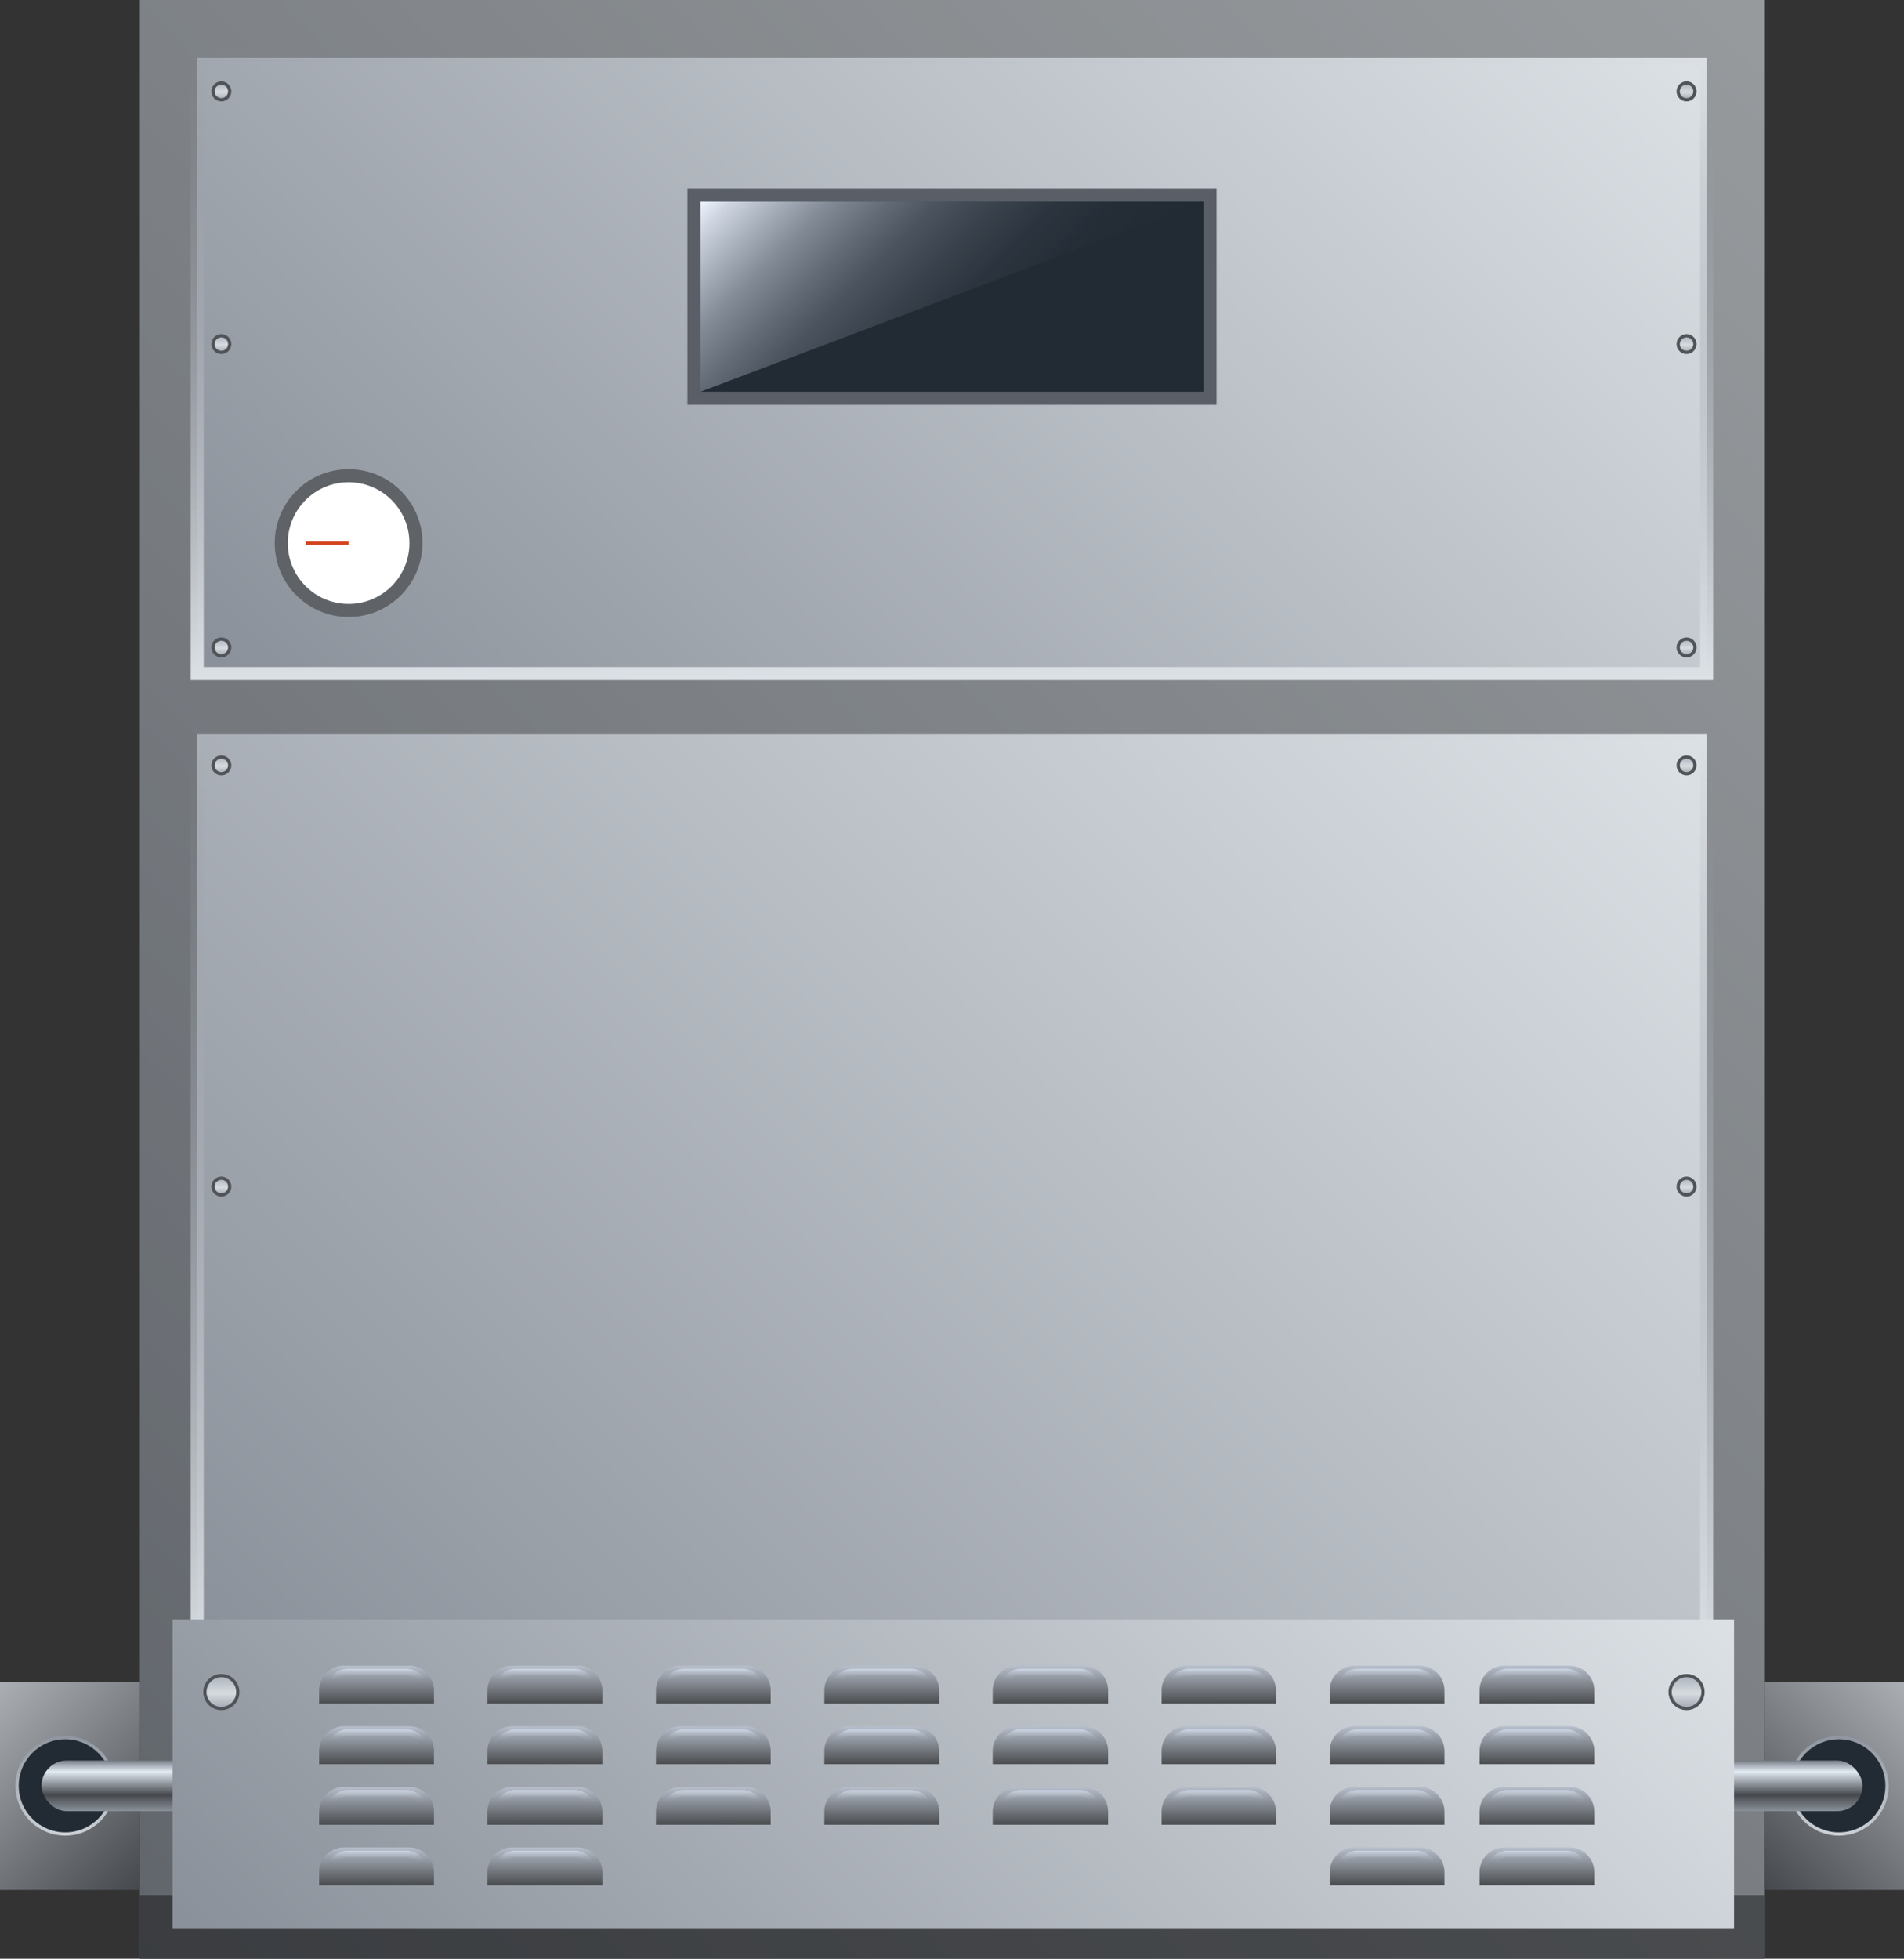 <svg xmlns="http://www.w3.org/2000/svg" xmlns:xlink="http://www.w3.org/1999/xlink" viewBox="0 0 145.88 150"><rect x="0" y="0" width="145.88" height="150" fill="#333333" stroke="none"/><defs><style>.cls-1{fill:url(#未命名的渐变_59);}.cls-2{opacity:0.3;}.cls-3{opacity:0.4;}.cls-10,.cls-4,.cls-5,.cls-7,.cls-73,.cls-74,.cls-75,.cls-76,.cls-77,.cls-78,.cls-79,.cls-80,.cls-81,.cls-82,.cls-83,.cls-84,.cls-85,.cls-86{stroke-miterlimit:10;}.cls-4{fill:url(#未命名的渐变_10);stroke:url(#未命名的渐变_33);}.cls-5{fill:url(#未命名的渐变_10-2);stroke:url(#未命名的渐变_33-2);}.cls-6{fill:url(#未命名的渐变_32);}.cls-10,.cls-12,.cls-7{fill:#222a34;}.cls-10,.cls-7,.cls-73,.cls-74,.cls-75,.cls-76,.cls-77,.cls-78,.cls-79,.cls-80,.cls-81,.cls-82,.cls-83,.cls-84,.cls-86{stroke-width:0.25px;}.cls-7{stroke:url(#未命名的渐变_149);}.cls-8{fill:url(#未命名的渐变_21);}.cls-9{fill:url(#未命名的渐变_32-2);}.cls-10{stroke:url(#未命名的渐变_149-2);}.cls-11{fill:url(#未命名的渐变_21-2);}.cls-13{fill:#5a5e66;}.cls-14{fill:url(#未命名的渐变_201);}.cls-15{fill:url(#未命名的渐变_10-3);}.cls-16{fill:url(#未命名的渐变_13);}.cls-17{opacity:0.6;}.cls-18{fill:url(#未命名的渐变_180);}.cls-19{fill:url(#未命名的渐变_13-2);}.cls-20{fill:url(#未命名的渐变_180-2);}.cls-21{fill:url(#未命名的渐变_13-3);}.cls-22{fill:url(#未命名的渐变_180-3);}.cls-23{fill:url(#未命名的渐变_13-4);}.cls-24{fill:url(#未命名的渐变_180-4);}.cls-25{fill:url(#未命名的渐变_13-5);}.cls-26{fill:url(#未命名的渐变_180-5);}.cls-27{fill:url(#未命名的渐变_13-6);}.cls-28{fill:url(#未命名的渐变_180-6);}.cls-29{fill:url(#未命名的渐变_13-7);}.cls-30{fill:url(#未命名的渐变_180-7);}.cls-31{fill:url(#未命名的渐变_13-8);}.cls-32{fill:url(#未命名的渐变_180-8);}.cls-33{fill:url(#未命名的渐变_13-9);}.cls-34{fill:url(#未命名的渐变_180-9);}.cls-35{fill:url(#未命名的渐变_13-10);}.cls-36{fill:url(#未命名的渐变_180-10);}.cls-37{fill:url(#未命名的渐变_13-11);}.cls-38{fill:url(#未命名的渐变_180-11);}.cls-39{fill:url(#未命名的渐变_13-12);}.cls-40{fill:url(#未命名的渐变_180-12);}.cls-41{fill:url(#未命名的渐变_13-13);}.cls-42{fill:url(#未命名的渐变_180-13);}.cls-43{fill:url(#未命名的渐变_13-14);}.cls-44{fill:url(#未命名的渐变_180-14);}.cls-45{fill:url(#未命名的渐变_13-15);}.cls-46{fill:url(#未命名的渐变_180-15);}.cls-47{fill:url(#未命名的渐变_13-16);}.cls-48{fill:url(#未命名的渐变_180-16);}.cls-49{fill:url(#未命名的渐变_13-17);}.cls-50{fill:url(#未命名的渐变_180-17);}.cls-51{fill:url(#未命名的渐变_13-18);}.cls-52{fill:url(#未命名的渐变_180-18);}.cls-53{fill:url(#未命名的渐变_13-19);}.cls-54{fill:url(#未命名的渐变_180-19);}.cls-55{fill:url(#未命名的渐变_13-20);}.cls-56{fill:url(#未命名的渐变_180-20);}.cls-57{fill:url(#未命名的渐变_13-21);}.cls-58{fill:url(#未命名的渐变_180-21);}.cls-59{fill:url(#未命名的渐变_13-22);}.cls-60{fill:url(#未命名的渐变_180-22);}.cls-61{fill:url(#未命名的渐变_13-23);}.cls-62{fill:url(#未命名的渐变_180-23);}.cls-63{fill:url(#未命名的渐变_13-24);}.cls-64{fill:url(#未命名的渐变_180-24);}.cls-65{fill:url(#未命名的渐变_13-25);}.cls-66{fill:url(#未命名的渐变_180-25);}.cls-67{fill:url(#未命名的渐变_13-26);}.cls-68{fill:url(#未命名的渐变_180-26);}.cls-69{fill:url(#未命名的渐变_13-27);}.cls-70{fill:url(#未命名的渐变_180-27);}.cls-71{fill:url(#未命名的渐变_13-28);}.cls-72{fill:url(#未命名的渐变_180-28);}.cls-73,.cls-74,.cls-75,.cls-76,.cls-77,.cls-78,.cls-79,.cls-80,.cls-81,.cls-82,.cls-83,.cls-84{stroke:#505458;}.cls-73{fill:url(#未命名的渐变_204);}.cls-74{fill:url(#未命名的渐变_204-2);}.cls-75{fill:url(#未命名的渐变_204-3);}.cls-76{fill:url(#未命名的渐变_204-4);}.cls-77{fill:url(#未命名的渐变_204-5);}.cls-78{fill:url(#未命名的渐变_204-6);}.cls-79{fill:url(#未命名的渐变_204-7);}.cls-80{fill:url(#未命名的渐变_204-8);}.cls-81{fill:url(#未命名的渐变_204-9);}.cls-82{fill:url(#未命名的渐变_204-10);}.cls-83{fill:url(#未命名的渐变_204-11);}.cls-84{fill:url(#未命名的渐变_204-12);}.cls-85,.cls-86{fill:#fff;}.cls-85{stroke:#5f6266;}.cls-86{stroke:#d3441e;}</style><linearGradient id="未命名的渐变_59" x1="141.55" y1="6.39" x2="4.33" y2="143.61" gradientUnits="userSpaceOnUse"><stop offset="0" stop-color="#d7dce0"/><stop offset="1" stop-color="#8a9099"/></linearGradient><linearGradient id="未命名的渐变_10" x1="113.64" y1="-12.7" x2="32.24" y2="68.71" gradientUnits="userSpaceOnUse"><stop offset="0" stop-color="#dce1e6"/><stop offset="1" stop-color="#8a9099"/></linearGradient><linearGradient id="未命名的渐变_33" x1="72.94" y1="52.08" x2="72.94" y2="3.93" gradientUnits="userSpaceOnUse"><stop offset="0" stop-color="#dce1e6"/><stop offset="1" stop-color="#8a9099" stop-opacity="0"/></linearGradient><linearGradient id="未命名的渐变_10-2" x1="119.83" y1="45.29" x2="26.06" y2="139.06" xlink:href="#未命名的渐变_10"/><linearGradient id="未命名的渐变_33-2" x1="72.94" y1="128.62" x2="72.94" y2="55.73" xlink:href="#未命名的渐变_33"/><linearGradient id="未命名的渐变_32" x1="39.65" y1="130.09" x2="26.32" y2="143.42" gradientTransform="matrix(1, 0, 0, -1, -27.63, 273.52)" gradientUnits="userSpaceOnUse"><stop offset="0" stop-color="#abafb3"/><stop offset="1" stop-color="#45484d"/></linearGradient><linearGradient id="未命名的渐变_149" x1="33.35" y1="140.57" x2="33.35" y2="132.94" gradientTransform="matrix(-1, 0, 0, 1, 38.35, 0)" gradientUnits="userSpaceOnUse"><stop offset="0" stop-color="#ccd1d5"/><stop offset="1" stop-color="#90969f"/></linearGradient><linearGradient id="未命名的渐变_21" x1="9.15" y1="134.82" x2="9.15" y2="138.7" gradientUnits="userSpaceOnUse"><stop offset="0" stop-color="#767b82"/><stop offset="0.07" stop-color="#9ba1ab"/><stop offset="0.22" stop-color="#e2eaf2"/><stop offset="0.68" stop-color="#45484d"/><stop offset="1" stop-color="#8a9199"/></linearGradient><linearGradient id="未命名的渐变_32-2" x1="-99" y1="130.09" x2="-112.33" y2="143.42" gradientTransform="translate(246.19)" xlink:href="#未命名的渐变_32"/><linearGradient id="未命名的渐变_149-2" x1="-105.3" y1="140.57" x2="-105.3" y2="132.94" gradientTransform="translate(246.19)" xlink:href="#未命名的渐变_149"/><linearGradient id="未命名的渐变_21-2" x1="147.8" y1="134.82" x2="147.8" y2="138.7" gradientTransform="matrix(1, 0, 0, -1, -11.06, 273.52)" xlink:href="#未命名的渐变_21"/><linearGradient id="未命名的渐变_201" x1="78.94" y1="28.71" x2="59.67" y2="9.44" gradientUnits="userSpaceOnUse"><stop offset="0" stop-color="#e6f1ff" stop-opacity="0"/><stop offset="0.16" stop-color="#e6f1ff" stop-opacity="0.01"/><stop offset="0.29" stop-color="#e6f1ff" stop-opacity="0.05"/><stop offset="0.41" stop-color="#e7f1ff" stop-opacity="0.12"/><stop offset="0.53" stop-color="#e8f2ff" stop-opacity="0.21"/><stop offset="0.63" stop-color="#e9f2ff" stop-opacity="0.33"/><stop offset="0.74" stop-color="#eaf2ff" stop-opacity="0.48"/><stop offset="0.84" stop-color="#ebf3ff" stop-opacity="0.66"/><stop offset="0.94" stop-color="#edf4ff" stop-opacity="0.85"/><stop offset="1" stop-color="#eef4ff"/></linearGradient><linearGradient id="未命名的渐变_10-3" x1="108.87" y1="100.05" x2="37.21" y2="171.71" xlink:href="#未命名的渐变_10"/><linearGradient id="未命名的渐变_13" x1="28.84" y1="130.49" x2="28.84" y2="127.56" gradientUnits="userSpaceOnUse"><stop offset="0" stop-color="#494b4d"/><stop offset="1" stop-color="#b7bfcc"/></linearGradient><linearGradient id="未命名的渐变_180" x1="28.84" y1="130.24" x2="28.84" y2="127.8" gradientUnits="userSpaceOnUse"><stop offset="0.55" stop-color="#7a7d80" stop-opacity="0"/><stop offset="1" stop-color="#e5efff"/></linearGradient><linearGradient id="未命名的渐变_13-2" x1="28.84" y1="135.13" x2="28.84" y2="132.2" xlink:href="#未命名的渐变_13"/><linearGradient id="未命名的渐变_180-2" x1="28.84" y1="134.88" x2="28.84" y2="132.44" xlink:href="#未命名的渐变_180"/><linearGradient id="未命名的渐变_13-3" x1="28.84" y1="139.77" x2="28.84" y2="136.84" xlink:href="#未命名的渐变_13"/><linearGradient id="未命名的渐变_180-3" x1="28.84" y1="139.53" x2="28.84" y2="137.09" xlink:href="#未命名的渐变_180"/><linearGradient id="未命名的渐变_13-4" x1="28.84" y1="144.41" x2="28.84" y2="141.48" xlink:href="#未命名的渐变_13"/><linearGradient id="未命名的渐变_180-4" x1="28.84" y1="144.17" x2="28.84" y2="141.73" xlink:href="#未命名的渐变_180"/><linearGradient id="未命名的渐变_13-5" x1="41.75" y1="130.49" x2="41.75" y2="127.56" xlink:href="#未命名的渐变_13"/><linearGradient id="未命名的渐变_180-5" x1="41.75" y1="130.24" x2="41.75" y2="127.8" xlink:href="#未命名的渐变_180"/><linearGradient id="未命名的渐变_13-6" x1="41.75" y1="135.13" x2="41.75" y2="132.2" xlink:href="#未命名的渐变_13"/><linearGradient id="未命名的渐变_180-6" x1="41.75" y1="134.88" x2="41.75" y2="132.44" xlink:href="#未命名的渐变_180"/><linearGradient id="未命名的渐变_13-7" x1="41.75" y1="139.77" x2="41.75" y2="136.84" xlink:href="#未命名的渐变_13"/><linearGradient id="未命名的渐变_180-7" x1="41.75" y1="139.53" x2="41.75" y2="137.09" xlink:href="#未命名的渐变_180"/><linearGradient id="未命名的渐变_13-8" x1="41.75" y1="144.41" x2="41.75" y2="141.48" xlink:href="#未命名的渐变_13"/><linearGradient id="未命名的渐变_180-8" x1="41.75" y1="144.17" x2="41.75" y2="141.73" xlink:href="#未命名的渐变_180"/><linearGradient id="未命名的渐变_13-9" x1="54.65" y1="130.49" x2="54.65" y2="127.56" xlink:href="#未命名的渐变_13"/><linearGradient id="未命名的渐变_180-9" x1="54.65" y1="130.24" x2="54.65" y2="127.8" xlink:href="#未命名的渐变_180"/><linearGradient id="未命名的渐变_13-10" x1="54.65" y1="135.13" x2="54.65" y2="132.2" xlink:href="#未命名的渐变_13"/><linearGradient id="未命名的渐变_180-10" x1="54.65" y1="134.88" x2="54.65" y2="132.44" xlink:href="#未命名的渐变_180"/><linearGradient id="未命名的渐变_13-11" x1="54.65" y1="139.77" x2="54.65" y2="136.84" xlink:href="#未命名的渐变_13"/><linearGradient id="未命名的渐变_180-11" x1="54.65" y1="139.53" x2="54.65" y2="137.09" xlink:href="#未命名的渐变_180"/><linearGradient id="未命名的渐变_13-12" x1="67.55" y1="130.49" x2="67.55" y2="127.56" xlink:href="#未命名的渐变_13"/><linearGradient id="未命名的渐变_180-12" x1="67.55" y1="130.24" x2="67.55" y2="127.8" xlink:href="#未命名的渐变_180"/><linearGradient id="未命名的渐变_13-13" x1="67.55" y1="135.13" x2="67.55" y2="132.2" xlink:href="#未命名的渐变_13"/><linearGradient id="未命名的渐变_180-13" x1="67.55" y1="134.88" x2="67.55" y2="132.44" xlink:href="#未命名的渐变_180"/><linearGradient id="未命名的渐变_13-14" x1="67.55" y1="139.77" x2="67.55" y2="136.84" xlink:href="#未命名的渐变_13"/><linearGradient id="未命名的渐变_180-14" x1="67.55" y1="139.53" x2="67.55" y2="137.09" xlink:href="#未命名的渐变_180"/><linearGradient id="未命名的渐变_13-15" x1="80.46" y1="130.49" x2="80.46" y2="127.56" xlink:href="#未命名的渐变_13"/><linearGradient id="未命名的渐变_180-15" x1="80.46" y1="130.24" x2="80.46" y2="127.8" xlink:href="#未命名的渐变_180"/><linearGradient id="未命名的渐变_13-16" x1="80.46" y1="135.13" x2="80.46" y2="132.2" xlink:href="#未命名的渐变_13"/><linearGradient id="未命名的渐变_180-16" x1="80.46" y1="134.88" x2="80.46" y2="132.44" xlink:href="#未命名的渐变_180"/><linearGradient id="未命名的渐变_13-17" x1="80.46" y1="139.77" x2="80.46" y2="136.84" xlink:href="#未命名的渐变_13"/><linearGradient id="未命名的渐变_180-17" x1="80.46" y1="139.53" x2="80.46" y2="137.09" xlink:href="#未命名的渐变_180"/><linearGradient id="未命名的渐变_13-18" x1="93.36" y1="130.49" x2="93.36" y2="127.56" xlink:href="#未命名的渐变_13"/><linearGradient id="未命名的渐变_180-18" x1="93.36" y1="130.24" x2="93.36" y2="127.8" xlink:href="#未命名的渐变_180"/><linearGradient id="未命名的渐变_13-19" x1="93.36" y1="135.13" x2="93.36" y2="132.2" xlink:href="#未命名的渐变_13"/><linearGradient id="未命名的渐变_180-19" x1="93.36" y1="134.88" x2="93.36" y2="132.44" xlink:href="#未命名的渐变_180"/><linearGradient id="未命名的渐变_13-20" x1="93.36" y1="139.77" x2="93.36" y2="136.84" xlink:href="#未命名的渐变_13"/><linearGradient id="未命名的渐变_180-20" x1="93.36" y1="139.53" x2="93.36" y2="137.09" xlink:href="#未命名的渐变_180"/><linearGradient id="未命名的渐变_13-21" x1="106.26" y1="130.49" x2="106.26" y2="127.56" xlink:href="#未命名的渐变_13"/><linearGradient id="未命名的渐变_180-21" x1="106.26" y1="130.24" x2="106.26" y2="127.8" xlink:href="#未命名的渐变_180"/><linearGradient id="未命名的渐变_13-22" x1="106.26" y1="135.13" x2="106.26" y2="132.2" xlink:href="#未命名的渐变_13"/><linearGradient id="未命名的渐变_180-22" x1="106.26" y1="134.88" x2="106.26" y2="132.44" xlink:href="#未命名的渐变_180"/><linearGradient id="未命名的渐变_13-23" x1="106.26" y1="139.77" x2="106.26" y2="136.84" xlink:href="#未命名的渐变_13"/><linearGradient id="未命名的渐变_180-23" x1="106.26" y1="139.53" x2="106.26" y2="137.09" xlink:href="#未命名的渐变_180"/><linearGradient id="未命名的渐变_13-24" x1="106.26" y1="144.41" x2="106.26" y2="141.48" xlink:href="#未命名的渐变_13"/><linearGradient id="未命名的渐变_180-24" x1="106.26" y1="144.17" x2="106.26" y2="141.73" xlink:href="#未命名的渐变_180"/><linearGradient id="未命名的渐变_13-25" x1="117.75" y1="130.49" x2="117.75" y2="127.56" xlink:href="#未命名的渐变_13"/><linearGradient id="未命名的渐变_180-25" x1="117.75" y1="130.24" x2="117.75" y2="127.8" xlink:href="#未命名的渐变_180"/><linearGradient id="未命名的渐变_13-26" x1="117.75" y1="135.13" x2="117.75" y2="132.2" xlink:href="#未命名的渐变_13"/><linearGradient id="未命名的渐变_180-26" x1="117.75" y1="134.88" x2="117.75" y2="132.44" xlink:href="#未命名的渐变_180"/><linearGradient id="未命名的渐变_13-27" x1="117.75" y1="139.77" x2="117.75" y2="136.84" xlink:href="#未命名的渐变_13"/><linearGradient id="未命名的渐变_180-27" x1="117.75" y1="139.53" x2="117.75" y2="137.09" xlink:href="#未命名的渐变_180"/><linearGradient id="未命名的渐变_13-28" x1="117.75" y1="144.41" x2="117.75" y2="141.48" xlink:href="#未命名的渐变_13"/><linearGradient id="未命名的渐变_180-28" x1="117.75" y1="144.17" x2="117.75" y2="141.73" xlink:href="#未命名的渐变_180"/><linearGradient id="未命名的渐变_204" x1="16.96" y1="-264.47" x2="16.96" y2="-263.19" gradientTransform="matrix(1, 0, 0, -1, 0, -256.83)" gradientUnits="userSpaceOnUse"><stop offset="0" stop-color="#9ba1ab"/><stop offset="0" stop-color="#abb1ba"/><stop offset="0.09" stop-color="#abb1ba"/><stop offset="0.46" stop-color="#d7dce0"/><stop offset="1" stop-color="#a9b1bb"/></linearGradient><linearGradient id="未命名的渐变_204-2" x1="16.96" y1="-283.83" x2="16.96" y2="-282.54" xlink:href="#未命名的渐变_204"/><linearGradient id="未命名的渐变_204-3" x1="16.96" y1="-307.05" x2="16.96" y2="-305.77" xlink:href="#未命名的渐变_204"/><linearGradient id="未命名的渐变_204-4" x1="129.22" y1="-264.47" x2="129.22" y2="-263.19" xlink:href="#未命名的渐变_204"/><linearGradient id="未命名的渐变_204-5" x1="129.22" y1="-283.83" x2="129.22" y2="-282.54" xlink:href="#未命名的渐变_204"/><linearGradient id="未命名的渐变_204-6" x1="129.22" y1="-307.05" x2="129.22" y2="-305.77" xlink:href="#未命名的渐变_204"/><linearGradient id="未命名的渐变_204-7" x1="16.96" y1="-316.09" x2="16.96" y2="-314.8" xlink:href="#未命名的渐变_204"/><linearGradient id="未命名的渐变_204-8" x1="16.96" y1="-348.34" x2="16.96" y2="-347.06" xlink:href="#未命名的渐变_204"/><linearGradient id="未命名的渐变_204-9" x1="129.22" y1="-316.09" x2="129.22" y2="-314.8" xlink:href="#未命名的渐变_204"/><linearGradient id="未命名的渐变_204-10" x1="129.22" y1="-348.34" x2="129.22" y2="-347.06" xlink:href="#未命名的渐变_204"/><linearGradient id="未命名的渐变_204-11" x1="129.22" y1="-387.67" x2="129.22" y2="-385.15" xlink:href="#未命名的渐变_204"/><linearGradient id="未命名的渐变_204-12" x1="16.96" y1="-387.67" x2="16.96" y2="-385.15" xlink:href="#未命名的渐变_204"/></defs><title>IoT-Boliers(锅炉)-Boiler 1(锅炉1)</title><g id="图层_2" data-name="图层 2"><g id="图层_21" data-name="图层 21"><g id="IoT-Boliers_锅炉_-Boiler_1_锅炉1_" data-name="IoT-Boliers(锅炉)-Boiler 1(锅炉1)"><rect class="cls-1" x="10.72" width="124.44" height="150"/><rect class="cls-2" x="10.72" width="124.44" height="150"/><rect class="cls-3" x="10.72" y="145.12" width="124.44" height="4.88"/><rect class="cls-4" x="15.11" y="4.43" width="115.65" height="47.15"/><rect class="cls-5" x="15.11" y="56.23" width="115.65" height="71.89"/><rect class="cls-6" y="128.79" width="10.72" height="15.94" transform="translate(10.72 273.52) rotate(-180)"/><circle class="cls-7" cx="5" cy="136.76" r="3.69"/><rect class="cls-8" x="3.18" y="134.82" width="11.94" height="3.88" rx="1.94"/><rect class="cls-9" x="135.16" y="128.79" width="10.72" height="15.94"/><circle class="cls-10" cx="140.89" cy="136.76" r="3.69"/><rect class="cls-11" x="130.77" y="134.82" width="11.94" height="3.88" rx="1.94" transform="translate(273.47 273.52) rotate(-180)"/><rect class="cls-12" x="53.17" y="14.94" width="39.54" height="15.56"/><path class="cls-13" d="M92.21,15.44V30H53.67V15.44H92.21m1-1H52.67V31H93.21V14.44Z"/><polygon class="cls-14" points="92.21 15.44 53.67 15.44 53.67 30 92.21 15.44"/><rect class="cls-15" x="13.22" y="124.03" width="119.64" height="23.69"/><path class="cls-16" d="M26.35,127.56h5a1.9,1.9,0,0,1,1.9,1.9v1a0,0,0,0,1,0,0H24.45a0,0,0,0,1,0,0v-1a1.9,1.9,0,0,1,1.9-1.9Z"/><g class="cls-17"><path class="cls-18" d="M32.74,130.24H25v-.78a1.65,1.65,0,0,1,1.65-1.66h4.48a1.66,1.66,0,0,1,1.66,1.66Zm-7.32-.47h6.84v-.31a1.18,1.18,0,0,0-1.18-1.18H26.6a1.18,1.18,0,0,0-1.18,1.18Z"/></g><path class="cls-19" d="M26.35,132.2h5a1.9,1.9,0,0,1,1.9,1.9v1a0,0,0,0,1,0,0H24.45a0,0,0,0,1,0,0v-1A1.9,1.9,0,0,1,26.35,132.2Z"/><g class="cls-17"><path class="cls-20" d="M32.74,134.88H25v-.78a1.66,1.66,0,0,1,1.65-1.66h4.48a1.67,1.67,0,0,1,1.66,1.66Zm-7.32-.47h6.84v-.31a1.18,1.18,0,0,0-1.18-1.18H26.6a1.18,1.18,0,0,0-1.18,1.18Z"/></g><path class="cls-21" d="M26.35,136.84h5a1.9,1.9,0,0,1,1.9,1.9v1a0,0,0,0,1,0,0H24.45a0,0,0,0,1,0,0v-1A1.9,1.9,0,0,1,26.35,136.84Z"/><g class="cls-17"><path class="cls-22" d="M32.74,139.53H25v-.79a1.65,1.65,0,0,1,1.65-1.65h4.48a1.66,1.66,0,0,1,1.66,1.65Zm-7.32-.48h6.84v-.31a1.18,1.18,0,0,0-1.18-1.18H26.6a1.18,1.18,0,0,0-1.18,1.18Z"/></g><path class="cls-23" d="M26.35,141.48h5a1.9,1.9,0,0,1,1.9,1.9v1a0,0,0,0,1,0,0H24.45a0,0,0,0,1,0,0v-1A1.9,1.9,0,0,1,26.35,141.48Z"/><g class="cls-17"><path class="cls-24" d="M32.74,144.17H25v-.79a1.65,1.65,0,0,1,1.65-1.65h4.48a1.66,1.66,0,0,1,1.66,1.65Zm-7.32-.48h6.84v-.31a1.18,1.18,0,0,0-1.18-1.18H26.6a1.18,1.18,0,0,0-1.18,1.18Z"/></g><path class="cls-25" d="M39.25,127.56h5a1.9,1.9,0,0,1,1.9,1.9v1a0,0,0,0,1,0,0H37.35a0,0,0,0,1,0,0v-1A1.9,1.9,0,0,1,39.25,127.56Z"/><g class="cls-17"><path class="cls-26" d="M45.64,130.24H37.85v-.78a1.66,1.66,0,0,1,1.66-1.66H44a1.66,1.66,0,0,1,1.66,1.66Zm-7.31-.47h6.84v-.31A1.18,1.18,0,0,0,44,128.28H39.51a1.18,1.18,0,0,0-1.18,1.18Z"/></g><path class="cls-27" d="M39.25,132.2h5a1.9,1.9,0,0,1,1.9,1.9v1a0,0,0,0,1,0,0H37.35a0,0,0,0,1,0,0v-1A1.9,1.9,0,0,1,39.25,132.2Z"/><g class="cls-17"><path class="cls-28" d="M45.64,134.88H37.85v-.78a1.66,1.66,0,0,1,1.66-1.66H44a1.66,1.66,0,0,1,1.66,1.66Zm-7.31-.47h6.84v-.31A1.18,1.18,0,0,0,44,132.92H39.51a1.18,1.18,0,0,0-1.18,1.18Z"/></g><path class="cls-29" d="M39.25,136.84h5a1.9,1.9,0,0,1,1.9,1.9v1a0,0,0,0,1,0,0H37.35a0,0,0,0,1,0,0v-1A1.9,1.9,0,0,1,39.25,136.84Z"/><g class="cls-17"><path class="cls-30" d="M45.64,139.53H37.85v-.79a1.65,1.65,0,0,1,1.66-1.65H44a1.65,1.65,0,0,1,1.66,1.65Zm-7.31-.48h6.84v-.31A1.18,1.18,0,0,0,44,137.56H39.51a1.18,1.18,0,0,0-1.18,1.18Z"/></g><path class="cls-31" d="M39.25,141.48h5a1.9,1.9,0,0,1,1.9,1.9v1a0,0,0,0,1,0,0H37.35a0,0,0,0,1,0,0v-1A1.9,1.9,0,0,1,39.25,141.48Z"/><g class="cls-17"><path class="cls-32" d="M45.64,144.17H37.85v-.79a1.65,1.65,0,0,1,1.66-1.65H44a1.65,1.65,0,0,1,1.66,1.65Zm-7.31-.48h6.84v-.31A1.18,1.18,0,0,0,44,142.2H39.51a1.18,1.18,0,0,0-1.18,1.18Z"/></g><path class="cls-33" d="M52.15,127.56h5a1.9,1.9,0,0,1,1.9,1.9v1a0,0,0,0,1,0,0H50.26a0,0,0,0,1,0,0v-1A1.9,1.9,0,0,1,52.15,127.56Z"/><g class="cls-17"><path class="cls-34" d="M58.54,130.24H50.75v-.78a1.66,1.66,0,0,1,1.66-1.66h4.48a1.65,1.65,0,0,1,1.65,1.66Zm-7.31-.47h6.84v-.31a1.18,1.18,0,0,0-1.18-1.18H52.41a1.18,1.18,0,0,0-1.18,1.18Z"/></g><path class="cls-35" d="M52.15,132.2h5a1.9,1.9,0,0,1,1.9,1.9v1a0,0,0,0,1,0,0H50.26a0,0,0,0,1,0,0v-1A1.9,1.9,0,0,1,52.15,132.2Z"/><g class="cls-17"><path class="cls-36" d="M58.54,134.88H50.75v-.78a1.67,1.67,0,0,1,1.66-1.66h4.48a1.66,1.66,0,0,1,1.65,1.66Zm-7.31-.47h6.84v-.31a1.18,1.18,0,0,0-1.18-1.18H52.41a1.18,1.18,0,0,0-1.18,1.18Z"/></g><path class="cls-37" d="M52.15,136.84h5a1.9,1.9,0,0,1,1.9,1.9v1a0,0,0,0,1,0,0H50.26a0,0,0,0,1,0,0v-1A1.9,1.9,0,0,1,52.15,136.84Z"/><g class="cls-17"><path class="cls-38" d="M58.54,139.53H50.75v-.79a1.66,1.66,0,0,1,1.66-1.65h4.48a1.65,1.65,0,0,1,1.65,1.65Zm-7.31-.48h6.84v-.31a1.18,1.18,0,0,0-1.18-1.18H52.41a1.18,1.18,0,0,0-1.18,1.18Z"/></g><path class="cls-39" d="M65.06,127.56h5a1.9,1.9,0,0,1,1.9,1.9v1a0,0,0,0,1,0,0H63.16a0,0,0,0,1,0,0v-1A1.9,1.9,0,0,1,65.06,127.56Z"/><g class="cls-17"><path class="cls-40" d="M71.45,130.24H63.66v-.78a1.65,1.65,0,0,1,1.65-1.66h4.48a1.66,1.66,0,0,1,1.66,1.66Zm-7.32-.47H71v-.31a1.18,1.18,0,0,0-1.18-1.18H65.31a1.18,1.18,0,0,0-1.18,1.18Z"/></g><path class="cls-41" d="M65.06,132.2h5a1.9,1.9,0,0,1,1.9,1.9v1a0,0,0,0,1,0,0H63.16a0,0,0,0,1,0,0v-1A1.9,1.9,0,0,1,65.06,132.2Z"/><g class="cls-17"><path class="cls-42" d="M71.45,134.88H63.66v-.78a1.66,1.66,0,0,1,1.65-1.66h4.48a1.67,1.67,0,0,1,1.66,1.66Zm-7.32-.47H71v-.31a1.18,1.18,0,0,0-1.18-1.18H65.31a1.18,1.18,0,0,0-1.18,1.18Z"/></g><path class="cls-43" d="M65.06,136.84h5a1.9,1.9,0,0,1,1.9,1.9v1a0,0,0,0,1,0,0H63.16a0,0,0,0,1,0,0v-1A1.9,1.9,0,0,1,65.06,136.84Z"/><g class="cls-17"><path class="cls-44" d="M71.45,139.53H63.66v-.79a1.65,1.65,0,0,1,1.65-1.65h4.48a1.66,1.66,0,0,1,1.66,1.65Zm-7.32-.48H71v-.31a1.18,1.18,0,0,0-1.18-1.18H65.31a1.18,1.18,0,0,0-1.18,1.18Z"/></g><path class="cls-45" d="M78,127.56h5a1.9,1.9,0,0,1,1.9,1.9v1a0,0,0,0,1,0,0H76.06a0,0,0,0,1,0,0v-1a1.9,1.9,0,0,1,1.9-1.9Z"/><g class="cls-17"><path class="cls-46" d="M84.35,130.24H76.56v-.78a1.66,1.66,0,0,1,1.66-1.66h4.47a1.66,1.66,0,0,1,1.66,1.66ZM77,129.77h6.84v-.31a1.18,1.18,0,0,0-1.19-1.18H78.22A1.18,1.18,0,0,0,77,129.46Z"/></g><path class="cls-47" d="M78,132.2h5a1.9,1.9,0,0,1,1.9,1.9v1a0,0,0,0,1,0,0H76.06a0,0,0,0,1,0,0v-1A1.9,1.9,0,0,1,78,132.2Z"/><g class="cls-17"><path class="cls-48" d="M84.35,134.88H76.56v-.78a1.66,1.66,0,0,1,1.66-1.66h4.47a1.66,1.66,0,0,1,1.66,1.66ZM77,134.41h6.84v-.31a1.18,1.18,0,0,0-1.19-1.18H78.22A1.18,1.18,0,0,0,77,134.1Z"/></g><path class="cls-49" d="M78,136.84h5a1.9,1.9,0,0,1,1.9,1.9v1a0,0,0,0,1,0,0H76.06a0,0,0,0,1,0,0v-1A1.9,1.9,0,0,1,78,136.84Z"/><g class="cls-17"><path class="cls-50" d="M84.35,139.53H76.56v-.79a1.65,1.65,0,0,1,1.66-1.65h4.47a1.65,1.65,0,0,1,1.66,1.65ZM77,139.05h6.84v-.31a1.18,1.18,0,0,0-1.19-1.18H78.22A1.18,1.18,0,0,0,77,138.74Z"/></g><path class="cls-51" d="M90.86,127.56h5a1.9,1.9,0,0,1,1.9,1.9v1a0,0,0,0,1,0,0H89a0,0,0,0,1,0,0v-1A1.9,1.9,0,0,1,90.86,127.56Z"/><g class="cls-17"><path class="cls-52" d="M97.25,130.24H89.46v-.78a1.66,1.66,0,0,1,1.66-1.66H95.6a1.65,1.65,0,0,1,1.65,1.66Zm-7.31-.47h6.84v-.31a1.18,1.18,0,0,0-1.18-1.18H91.12a1.18,1.18,0,0,0-1.18,1.18Z"/></g><path class="cls-53" d="M90.86,132.2h5a1.9,1.9,0,0,1,1.9,1.9v1a0,0,0,0,1,0,0H89a0,0,0,0,1,0,0v-1A1.9,1.9,0,0,1,90.86,132.2Z"/><g class="cls-17"><path class="cls-54" d="M97.25,134.88H89.46v-.78a1.67,1.67,0,0,1,1.66-1.66H95.6a1.66,1.66,0,0,1,1.65,1.66Zm-7.31-.47h6.84v-.31a1.18,1.18,0,0,0-1.18-1.18H91.12a1.18,1.18,0,0,0-1.18,1.18Z"/></g><path class="cls-55" d="M90.86,136.84h5a1.9,1.9,0,0,1,1.9,1.9v1a0,0,0,0,1,0,0H89a0,0,0,0,1,0,0v-1A1.9,1.9,0,0,1,90.86,136.84Z"/><g class="cls-17"><path class="cls-56" d="M97.25,139.53H89.46v-.79a1.66,1.66,0,0,1,1.66-1.65H95.6a1.65,1.65,0,0,1,1.65,1.65Zm-7.31-.48h6.84v-.31a1.18,1.18,0,0,0-1.18-1.18H91.12a1.18,1.18,0,0,0-1.18,1.18Z"/></g><path class="cls-57" d="M103.77,127.56h5a1.9,1.9,0,0,1,1.9,1.9v1a0,0,0,0,1,0,0h-8.79a0,0,0,0,1,0,0v-1a1.9,1.9,0,0,1,1.9-1.9Z"/><g class="cls-17"><path class="cls-58" d="M110.16,130.24h-7.79v-.78A1.65,1.65,0,0,1,104,127.8h4.48a1.66,1.66,0,0,1,1.66,1.66Zm-7.32-.47h6.84v-.31a1.18,1.18,0,0,0-1.18-1.18H104a1.18,1.18,0,0,0-1.18,1.18Z"/></g><path class="cls-59" d="M103.77,132.2h5a1.9,1.9,0,0,1,1.9,1.9v1a0,0,0,0,1,0,0h-8.79a0,0,0,0,1,0,0v-1A1.9,1.9,0,0,1,103.77,132.2Z"/><g class="cls-17"><path class="cls-60" d="M110.16,134.88h-7.79v-.78a1.66,1.66,0,0,1,1.65-1.66h4.48a1.67,1.67,0,0,1,1.66,1.66Zm-7.32-.47h6.84v-.31a1.18,1.18,0,0,0-1.18-1.18H104a1.18,1.18,0,0,0-1.18,1.18Z"/></g><path class="cls-61" d="M103.77,136.84h5a1.9,1.9,0,0,1,1.9,1.9v1a0,0,0,0,1,0,0h-8.79a0,0,0,0,1,0,0v-1A1.9,1.9,0,0,1,103.77,136.84Z"/><g class="cls-17"><path class="cls-62" d="M110.16,139.53h-7.79v-.79a1.65,1.65,0,0,1,1.65-1.65h4.48a1.66,1.66,0,0,1,1.66,1.65Zm-7.32-.48h6.84v-.31a1.18,1.18,0,0,0-1.18-1.18H104a1.18,1.18,0,0,0-1.18,1.18Z"/></g><path class="cls-63" d="M103.77,141.48h5a1.9,1.9,0,0,1,1.9,1.9v1a0,0,0,0,1,0,0h-8.79a0,0,0,0,1,0,0v-1A1.9,1.9,0,0,1,103.77,141.48Z"/><g class="cls-17"><path class="cls-64" d="M110.16,144.17h-7.79v-.79a1.65,1.65,0,0,1,1.65-1.65h4.48a1.66,1.66,0,0,1,1.66,1.65Zm-7.32-.48h6.84v-.31a1.18,1.18,0,0,0-1.18-1.18H104a1.18,1.18,0,0,0-1.18,1.18Z"/></g><path class="cls-65" d="M115.25,127.56h5a1.9,1.9,0,0,1,1.9,1.9v1a0,0,0,0,1,0,0h-8.79a0,0,0,0,1,0,0v-1A1.9,1.9,0,0,1,115.25,127.56Z"/><g class="cls-17"><path class="cls-66" d="M121.64,130.24h-7.79v-.78a1.66,1.66,0,0,1,1.66-1.66H120a1.65,1.65,0,0,1,1.65,1.66Zm-7.31-.47h6.84v-.31a1.18,1.18,0,0,0-1.18-1.18h-4.48a1.18,1.18,0,0,0-1.18,1.18Z"/></g><path class="cls-67" d="M115.25,132.2h5a1.9,1.9,0,0,1,1.9,1.9v1a0,0,0,0,1,0,0h-8.79a0,0,0,0,1,0,0v-1A1.9,1.9,0,0,1,115.25,132.2Z"/><g class="cls-17"><path class="cls-68" d="M121.64,134.88h-7.79v-.78a1.67,1.67,0,0,1,1.66-1.66H120a1.66,1.66,0,0,1,1.65,1.66Zm-7.31-.47h6.84v-.31a1.18,1.18,0,0,0-1.18-1.18h-4.48a1.18,1.18,0,0,0-1.18,1.18Z"/></g><path class="cls-69" d="M115.25,136.84h5a1.9,1.9,0,0,1,1.9,1.9v1a0,0,0,0,1,0,0h-8.79a0,0,0,0,1,0,0v-1A1.9,1.9,0,0,1,115.25,136.84Z"/><g class="cls-17"><path class="cls-70" d="M121.64,139.53h-7.79v-.79a1.66,1.66,0,0,1,1.66-1.65H120a1.65,1.65,0,0,1,1.65,1.65Zm-7.31-.48h6.84v-.31a1.18,1.18,0,0,0-1.18-1.18h-4.48a1.18,1.18,0,0,0-1.18,1.18Z"/></g><path class="cls-71" d="M115.25,141.48h5a1.9,1.9,0,0,1,1.9,1.9v1a0,0,0,0,1,0,0h-8.79a0,0,0,0,1,0,0v-1a1.9,1.9,0,0,1,1.9-1.9Z"/><g class="cls-17"><path class="cls-72" d="M121.64,144.17h-7.79v-.79a1.66,1.66,0,0,1,1.66-1.65H120a1.65,1.65,0,0,1,1.65,1.65Zm-7.31-.48h6.84v-.31A1.18,1.18,0,0,0,120,142.2h-4.48a1.18,1.18,0,0,0-1.18,1.18Z"/></g><circle class="cls-73" cx="16.96" cy="7" r="0.64"/><circle class="cls-74" cx="16.96" cy="26.35" r="0.64"/><circle class="cls-75" cx="16.96" cy="49.58" r="0.64"/><circle class="cls-76" cx="129.22" cy="7" r="0.64"/><circle class="cls-77" cx="129.22" cy="26.35" r="0.64"/><circle class="cls-78" cx="129.22" cy="49.58" r="0.64"/><circle class="cls-79" cx="16.96" cy="58.61" r="0.64"/><circle class="cls-80" cx="16.96" cy="90.87" r="0.64"/><circle class="cls-81" cx="129.22" cy="58.61" r="0.64"/><circle class="cls-82" cx="129.22" cy="90.87" r="0.64"/><circle class="cls-83" cx="129.22" cy="129.58" r="1.26"/><circle class="cls-84" cx="16.96" cy="129.58" r="1.26"/><circle class="cls-85" cx="26.71" cy="41.59" r="5.16"/><line class="cls-86" x1="23.43" y1="41.59" x2="26.71" y2="41.59"/></g></g></g></svg>